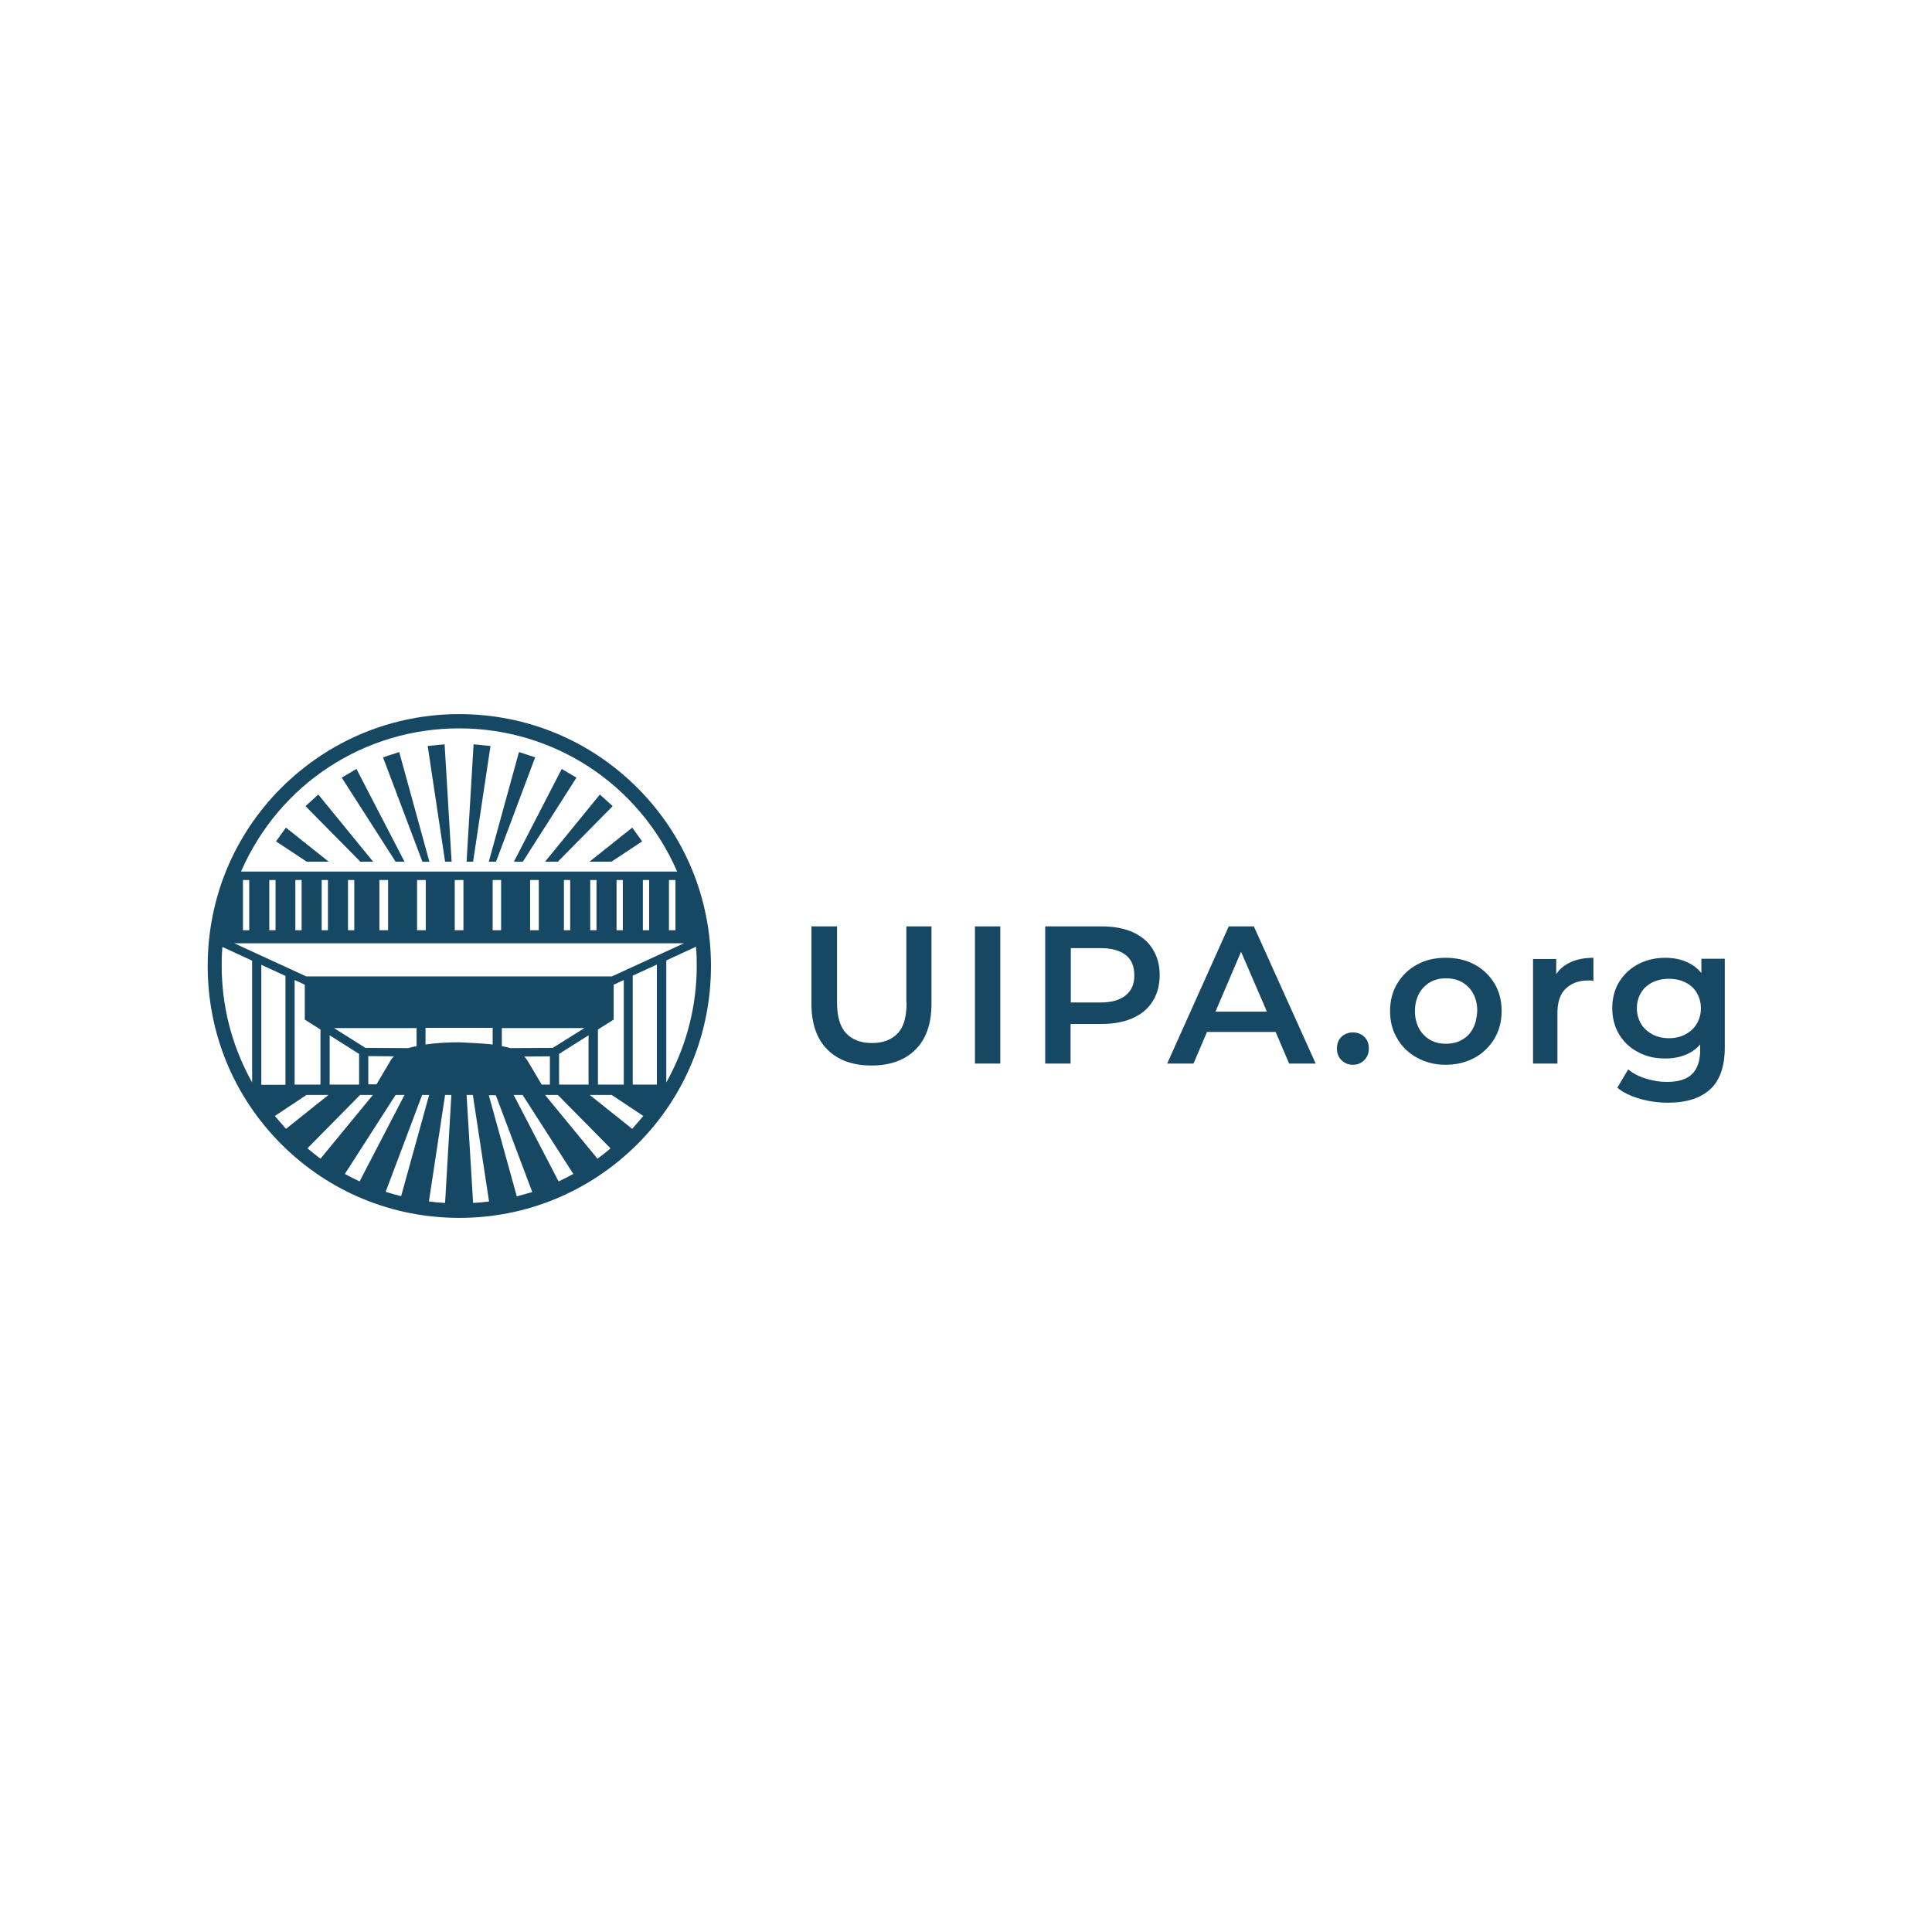 <?xml version="1.0" encoding="utf-8"?>
<!-- Generator: Adobe Illustrator 28.0.0, SVG Export Plug-In . SVG Version: 6.00 Build 0)  -->
<svg version="1.1" id="Слой_1" xmlns="http://www.w3.org/2000/svg" xmlns:xlink="http://www.w3.org/1999/xlink" x="0px" y="0px"
	 viewBox="0 0 800 800" style="enable-background:new 0 0 800 800;" xml:space="preserve">
<style type="text/css">
	.st0{fill:#174863;}
</style>
<g>
	<g>
		<polygon class="st0" points="141.5,322 163.8,356.8 167.5,356.8 147.6,318.4 		"/>
		<polygon class="st0" points="126.5,333.8 149.2,356.8 154.5,356.8 131.8,329 		"/>
		<polygon class="st0" points="114.3,348.4 127,356.8 136.1,356.8 118.4,342.7 		"/>
		<polygon class="st0" points="177.1,308.9 184.3,356.8 187,356.8 184.1,308.2 		"/>
		<polygon class="st0" points="158.6,313.6 174.9,356.8 177.8,356.8 165.3,311.4 		"/>
		<polygon class="st0" points="232.6,318.4 212.8,356.8 216.5,356.8 238.7,322 		"/>
		<polygon class="st0" points="248.4,329 225.7,356.8 231,356.8 253.7,333.8 		"/>
		<polygon class="st0" points="261.8,342.7 244.1,356.8 253.2,356.8 265.9,348.4 		"/>
		<polygon class="st0" points="196.1,308.2 193.2,356.8 195.9,356.8 203.1,308.9 		"/>
		<polygon class="st0" points="214.9,311.4 202.4,356.8 205.4,356.8 221.6,313.6 		"/>
		<path class="st0" d="M294.4,400c0-27.9-10.8-54.1-30.5-73.8c-19.7-19.7-45.9-30.5-73.7-30.5c0,0,0,0,0,0s0,0,0,0
			c-27.9,0-54,10.9-73.7,30.5c-19.7,19.7-30.5,45.9-30.5,73.8c0,27.9,10.8,54.1,30.5,73.8c19.7,19.7,45.9,30.5,73.7,30.5
			c0,0,0,0,0,0s0,0,0,0c27.9,0,54-10.9,73.7-30.5C283.6,454.1,294.4,427.9,294.4,400z M272,449.1h-10v-45.1l10-4.6V449.1z
			 M288.5,400c0,16.5-4.1,32.1-11.3,45.8c-0.4,0.8-0.9,1.6-1.3,2.4v-0.3v-50.2l12.3-5.7C288.5,394.8,288.5,398.6,288.5,400z
			 M190.1,301.6c38.8,0,74.3,22.6,90.3,59.3H99.8C115.8,324.2,151.3,301.6,190.1,301.6z M279.7,364.4v20.8H277v-20.8H279.7z
			 M268.8,364.4v20.8h-2.6v-20.8H268.8z M257.9,364.4v20.8h-2.6v-20.8H257.9z M247,364.4v20.8h-2.6v-20.8H247z M236.1,364.4v20.8
			h-2.6v-20.8H236.1z M223.1,364.4v20.8h-3.6v0v-20.8H223.1z M207.5,364.4v20.8H204v-20.8H207.5z M191.9,364.4v20.8h-3.6v-20.8
			H191.9z M176.3,364.4v20.8h-3.6v-20.8H176.3z M160.7,364.4v20.8v0h-3.6v-20.8H160.7z M146.7,364.4v20.8h-2.6v-20.8H146.7z
			 M135.8,364.4v20.8h-2.6v-20.8H135.8z M124.9,364.4v20.8h-2.6v-20.8H124.9z M114.1,364.4v20.8h-2.6v-20.8H114.1z M103.2,364.4
			v20.8h-2.6v-20.8H103.2z M283.2,390.6l-29.8,13.7H126.8L97,390.6H283.2z M258.3,405.8v43.3h-10.7v-22.8l6.5-4.1v-14.5l0.1,0
			L258.3,405.8z M211.3,434c-1.1-0.3-2.2-0.6-3.5-0.8v-7.5H242l-13.1,8.2L211.3,434z M227.7,437.4v11.7h-3.4l-6.1-10.3
			c0,0-0.5-0.6-1.1-1.3L227.7,437.4z M231.5,436.4l12.2-7.7v20.4h-12.2V436.4z M151.3,433.9l-13-8.2h34.2v7.5
			c-1.3,0.2-2.4,0.5-3.5,0.8L151.3,433.9z M163.1,437.4c-0.6,0.7-1.1,1.3-1.1,1.3l-6.1,10.3h-3.4v-11.7L163.1,437.4z M148.7,436.4
			v12.7h-12.2v-20.4L148.7,436.4z M132.7,426.3v22.8h-10.7v-43.3l4.1,1.9l0.1,0v14.5L132.7,426.3z M104.4,447.9v0.3
			c-0.4-0.8-0.9-1.6-1.3-2.4c-7.2-13.7-11.3-29.3-11.3-45.8c0-1.4,0-5.2,0.3-7.9l12.3,5.7V447.9z M108.2,399.5l10,4.6v45.1h-10
			V399.5z M118.4,467.4l-4.6-5.3l13.1-8.7h9.1l-17.4,13.9L118.4,467.4z M127.3,475.5l21.8-22.1h5.3l-21.7,26.4
			C130.9,478.4,129.1,477,127.3,475.5z M142.8,486.1l21-32.7h3.7l-18.6,35.8C146.8,488.2,144.8,487.2,142.8,486.1z M159.7,493.5
			l15.1-40.1h2.9l-11.6,41.9C164,494.8,161.9,494.2,159.7,493.5z M184.3,498.1c-2.2-0.1-4.5-0.3-6.7-0.6l6.7-44.1h2.6L184.3,498.1z
			 M190.1,431.6c-5,0-9.8,0.3-13.9,0.9v-6.9H204v6.9C199.9,432,190.1,431.6,190.1,431.6z M195.9,498.1l-2.7-44.7h2.6l6.7,44.1
			C200.4,497.8,198.2,498,195.9,498.1z M214,495.4l-11.6-41.9h2.9l15.1,40.1C218.3,494.2,216.2,494.8,214,495.4z M231.3,489.2
			l-18.6-35.8h3.7l21,32.7C235.4,487.2,233.4,488.2,231.3,489.2z M247.4,479.8l-21.7-26.4h5.3l21.8,22.1
			C251.1,477,249.3,478.4,247.4,479.8z M261.6,467.3l-17.4-13.9h9.1l13.1,8.7l-4.6,5.3L261.6,467.3z"/>
	</g>
	<g>
		<path class="st0" d="M375.4,415.2c0,5.8-1.2,10.1-3.7,12.7c-2.5,2.6-6,4-10.6,4c-4.6,0-8.1-1.3-10.7-4c-2.5-2.6-3.8-6.9-3.8-12.7
			v-31.6H336v32c0,8.3,2.2,14.6,6.6,19c4.4,4.4,10.5,6.6,18.3,6.6c7.7,0,13.8-2.2,18.2-6.6c4.4-4.4,6.6-10.7,6.6-19v-32h-10.4V415.2
			z"/>
		<rect x="403.7" y="383.6" class="st0" width="10.5" height="56.8"/>
		<path class="st0" d="M469.1,386c-3.6-1.6-7.9-2.4-12.9-2.4h-23.4v56.8h10.5V424h12.8c5,0,9.3-0.8,12.9-2.4c3.6-1.6,6.4-3.9,8.3-7
			c1.9-3,2.9-6.6,2.9-10.8c0-4.2-1-7.8-2.9-10.8C475.5,390,472.7,387.7,469.1,386z M466.2,412.1c-2.4,2-5.9,3-10.5,3h-12.3v-22.5
			h12.3c4.6,0,8.1,1,10.5,2.9c2.4,1.9,3.5,4.7,3.5,8.4C469.7,407.4,468.6,410.1,466.2,412.1z"/>
		<path class="st0" d="M508.8,383.6l-25.5,56.8h10.9l5.6-13.1h28.4l5.6,13.1h11l-25.6-56.8H508.8z M503.3,418.9l10.6-24.8l10.7,24.8
			H503.3z"/>
		<path class="st0" d="M560.2,427.5c-1.8,0-3.4,0.6-4.7,1.8c-1.3,1.2-1.9,2.9-1.9,4.9c0,1.9,0.6,3.6,1.9,4.8
			c1.3,1.3,2.9,1.9,4.7,1.9c1.8,0,3.4-0.6,4.7-1.9c1.3-1.3,1.9-2.9,1.9-4.8c0-2.1-0.6-3.7-1.9-4.9
			C563.6,428.1,562.1,427.5,560.2,427.5z"/>
		<path class="st0" d="M610.6,399.4c-3.5-1.9-7.5-2.8-12-2.8c-4.4,0-8.4,0.9-11.8,2.8c-3.5,1.9-6.2,4.5-8.2,7.8c-2,3.3-3,7.1-3,11.5
			c0,4.3,1,8.1,3,11.4c2,3.4,4.7,6,8.2,7.9c3.5,1.9,7.4,2.9,11.8,2.9c4.5,0,8.5-1,12-2.9c3.5-1.9,6.2-4.6,8.2-7.9
			c2-3.4,3-7.2,3-11.4c0-4.4-1-8.2-3-11.5C616.8,403.9,614.1,401.3,610.6,399.4z M609.9,425.9c-1.1,2.1-2.6,3.6-4.6,4.7
			c-1.9,1.1-4.2,1.6-6.6,1.6c-2.4,0-4.6-0.5-6.5-1.6c-1.9-1.1-3.4-2.6-4.6-4.7c-1.1-2.1-1.7-4.5-1.7-7.2c0-2.8,0.6-5.2,1.7-7.3
			c1.1-2,2.7-3.6,4.6-4.7c1.9-1.1,4.1-1.6,6.6-1.6c2.4,0,4.6,0.5,6.6,1.6c1.9,1.1,3.5,2.6,4.6,4.7c1.1,2,1.7,4.4,1.7,7.3
			C611.5,421.5,611,423.9,609.9,425.9z"/>
		<path class="st0" d="M644.4,403.4v-6.3h-9.6v43.3h10.1v-21c0-4.4,1.1-7.8,3.4-10c2.3-2.2,5.3-3.4,9.2-3.4c0.4,0,0.8,0,1.1,0
			c0.4,0,0.8,0.1,1.2,0.2v-9.6c-4.2,0-7.6,0.8-10.4,2.3C647.3,400,645.6,401.5,644.4,403.4z"/>
		<path class="st0" d="M704.5,397.1v5.8c-1.4-1.7-3.1-3.1-5.1-4.1c-2.9-1.5-6.2-2.2-9.9-2.2c-4.1,0-7.8,0.9-11.1,2.6
			c-3.3,1.7-5.9,4.2-7.9,7.3c-1.9,3.1-2.9,6.8-2.9,10.9c0,4.2,1,7.9,2.9,11c1.9,3.1,4.5,5.6,7.9,7.3c3.3,1.8,7,2.6,11.1,2.6
			c3.7,0,7-0.7,9.9-2.2c1.8-0.9,3.3-2.1,4.6-3.6v2.3c0,4.4-1.1,7.7-3.3,9.9c-2.2,2.2-5.7,3.3-10.5,3.3c-3,0-5.9-0.5-8.8-1.4
			c-2.9-0.9-5.3-2.2-7.2-3.8l-4.5,7.6c2.4,2,5.6,3.5,9.4,4.6c3.8,1.1,7.7,1.6,11.7,1.6c7.6,0,13.4-1.9,17.4-5.6c4-3.7,6-9.5,6-17.3
			v-36.7H704.5z M702.6,423.9c-1.1,1.9-2.7,3.3-4.7,4.4c-2,1.1-4.3,1.6-6.8,1.6c-2.5,0-4.8-0.5-6.9-1.6c-2-1.1-3.6-2.5-4.7-4.4
			c-1.1-1.9-1.7-4-1.7-6.4s0.6-4.6,1.7-6.4c1.1-1.9,2.7-3.3,4.7-4.3c2-1,4.3-1.5,6.9-1.5c2.5,0,4.8,0.5,6.8,1.5c2,1,3.6,2.4,4.7,4.3
			c1.1,1.9,1.7,4,1.7,6.4S703.7,422,702.6,423.9z"/>
	</g>
</g>
</svg>
